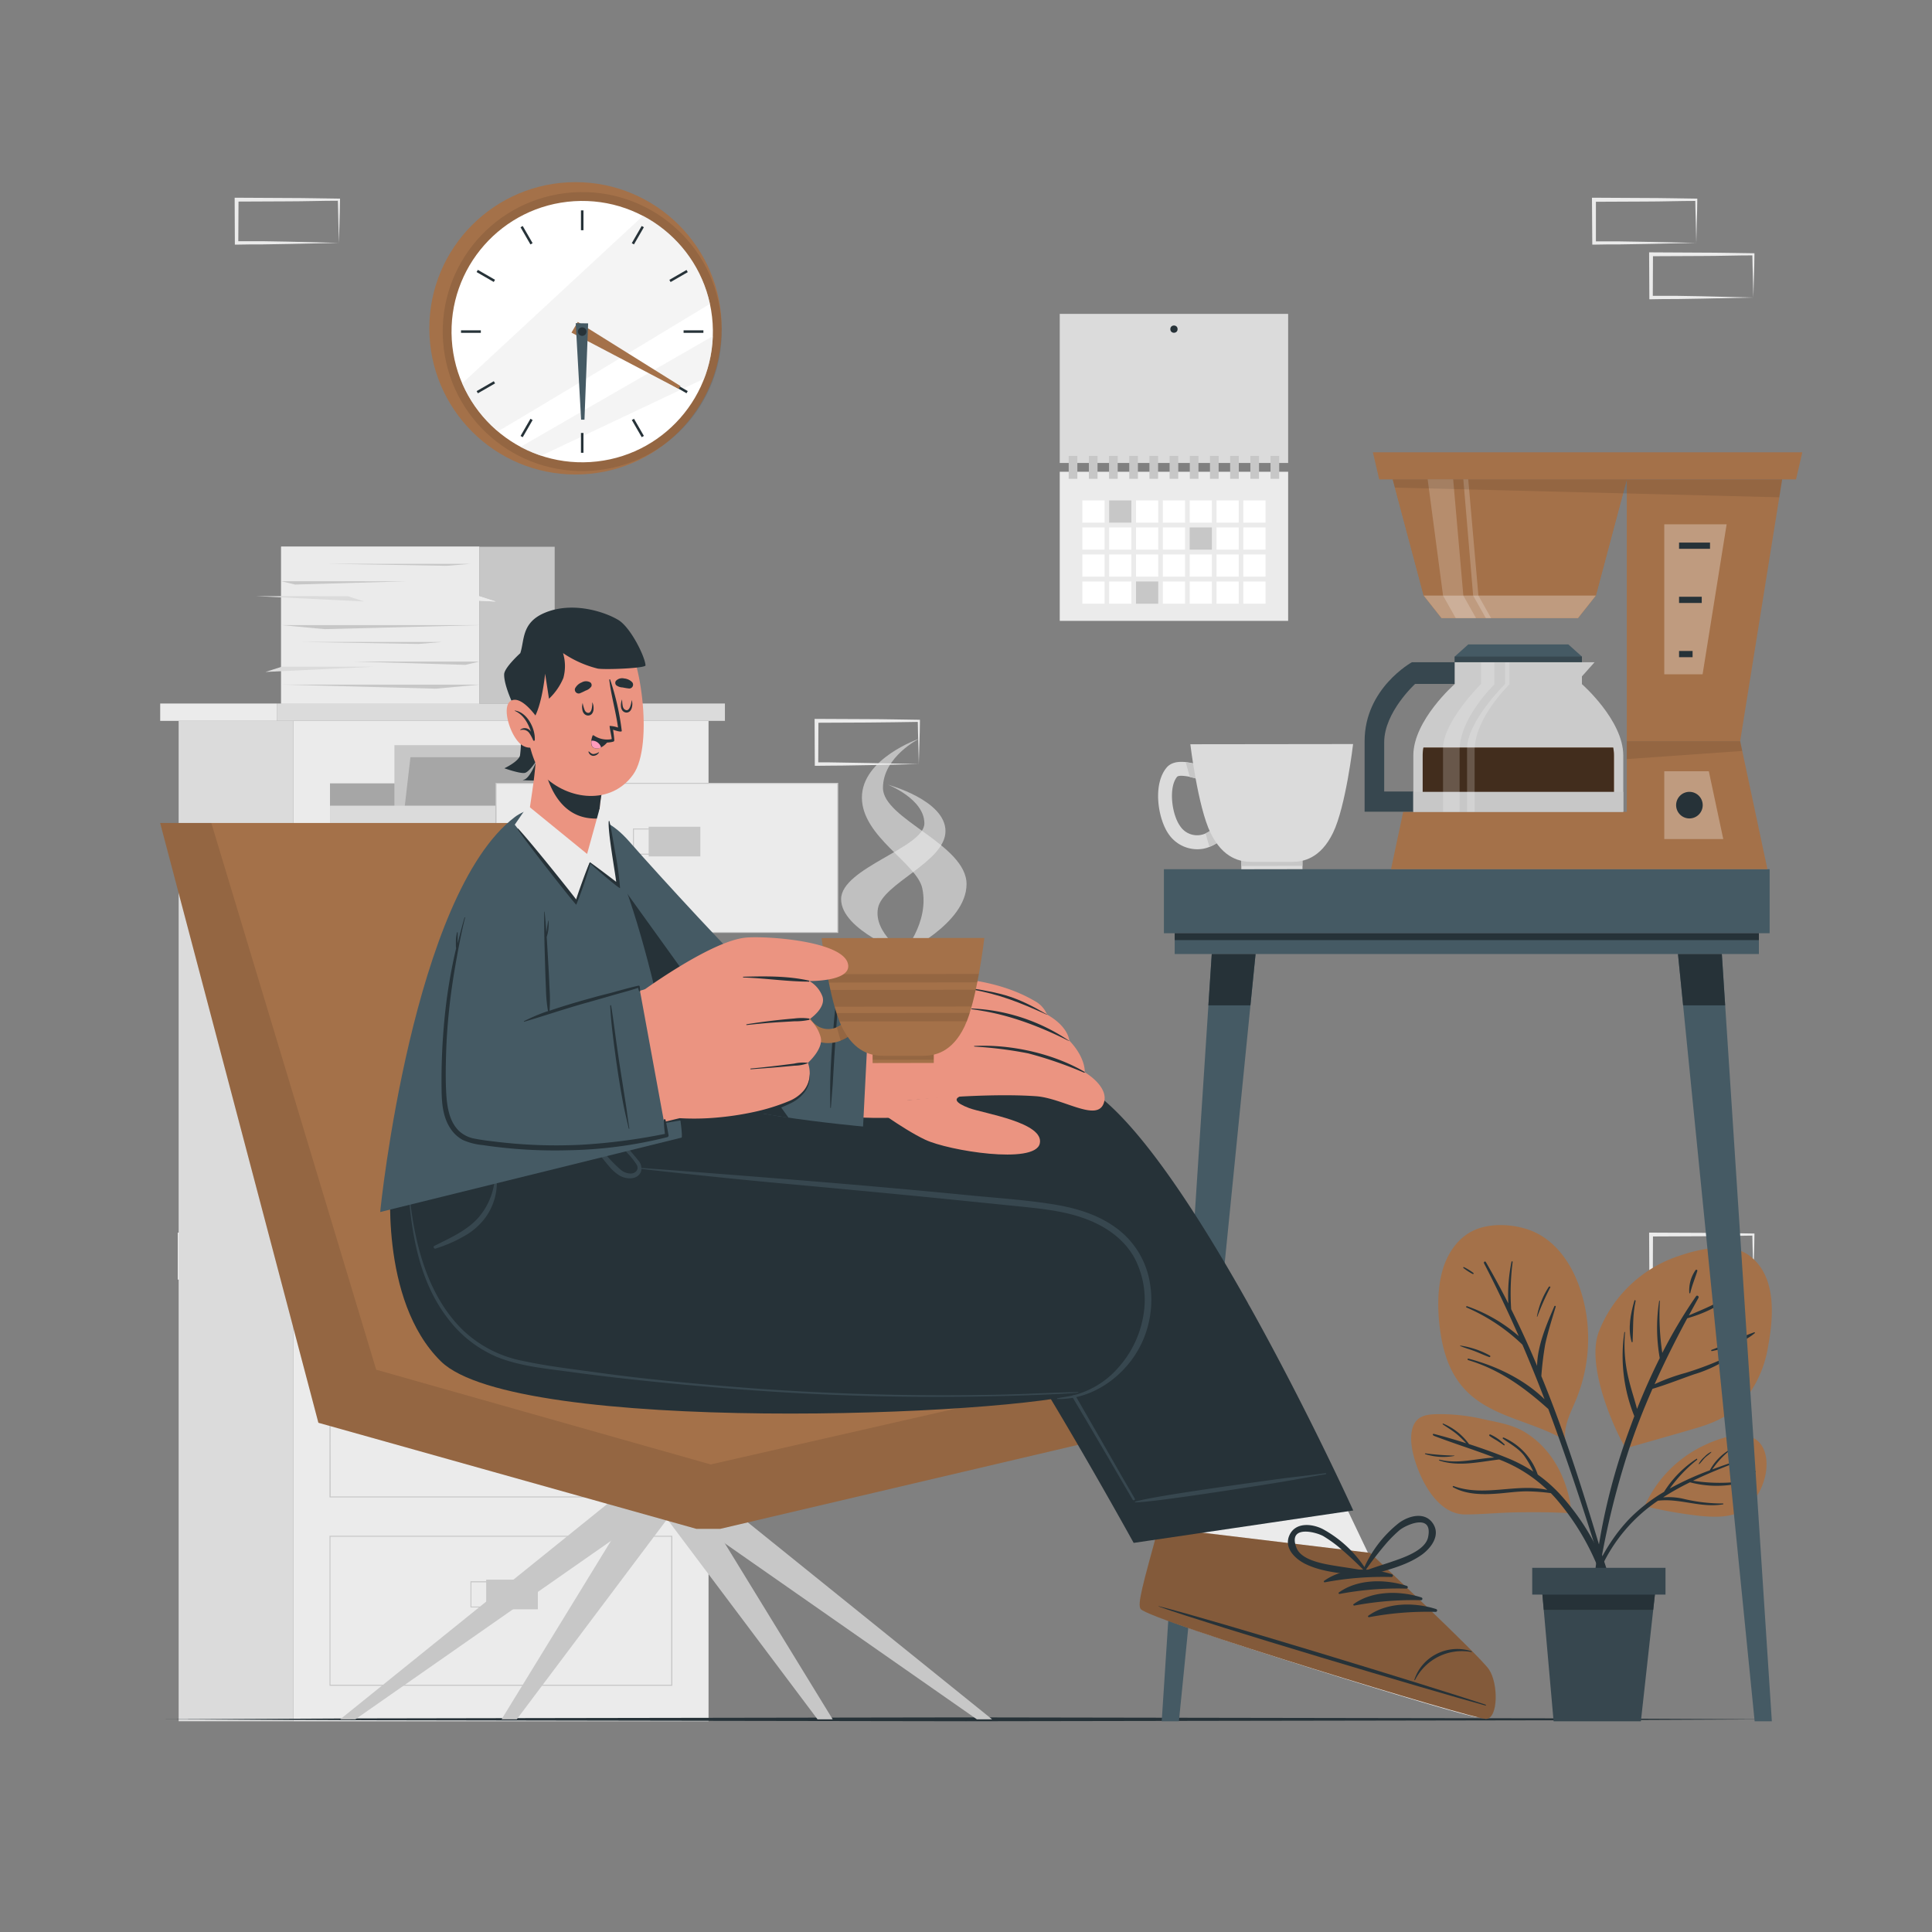 <svg xmlns="http://www.w3.org/2000/svg" viewBox="0 0 500 500"><rect x="0" y="0" width="500" height="500" fill="#808080" stroke="none"/><g id="freepik--background-complete--inject-80"><path d="M87.71,316.58l-13.13.28-6.66.11c-2.22,0-4.46,0-6.69,0h-.45v-.45l-.05-11.19v-.5h.51l13.24.06c4.41,0,8.82.12,13.24.17H88v.27c0,1.9-.09,3.79-.13,5.65Zm0,0-.15-5.65c0-1.87-.11-3.71-.13-5.54l.28.27c-4.42,0-8.83.16-13.24.17l-13.24.06.5-.5-.06,11.19-.44-.45c2.18,0,4.35,0,6.54.06l6.58.11Z" style="fill:#ebebeb"></path><path d="M72.93,330.69,59.81,331l-6.66.11c-2.23.05-4.46,0-6.7.05H46v-.45L46,319.5V319h.5l13.24.06c4.42,0,8.83.11,13.24.17h.28v.27c0,1.9-.09,3.79-.13,5.65Zm0,0L72.79,325c0-1.86-.11-3.7-.13-5.53l.27.27c-4.41.05-8.82.16-13.24.17L46.45,320l.5-.5-.05,11.19-.45-.45c2.19,0,4.36,0,6.55.06l6.58.11Z" style="fill:#ebebeb"></path><path d="M103.16,330.69,90,331l-6.66.11c-2.23.05-4.46,0-6.7.05h-.44v-.45l-.06-11.19V319h.5l13.24.06c4.42,0,8.83.11,13.24.17h.28v.27c0,1.9-.09,3.79-.13,5.65Zm0,0L103,325c0-1.86-.11-3.7-.13-5.53l.27.27c-4.41.05-8.82.16-13.24.17L76.68,320l.5-.5-.05,11.19-.45-.45c2.19,0,4.36,0,6.55.06l6.58.11Z" style="fill:#ebebeb"></path><path d="M237.79,197.74l-13.12.28-6.67.11c-2.22.05-4.46,0-6.69.06h-.44v-.45l-.05-11.19v-.5h.5l13.24.06c4.41,0,8.83.12,13.24.17h.28v.27c0,1.9-.08,3.79-.13,5.65Zm0,0-.14-5.65c-.05-1.87-.11-3.71-.13-5.54l.27.27c-4.41.05-8.83.16-13.24.17l-13.24.06.5-.5-.05,11.19-.45-.45c2.18,0,4.36,0,6.55.06l6.57.11Z" style="fill:#ebebeb"></path><path d="M453.77,330.69l-13.12.28-6.66.11c-2.23.05-4.47,0-6.7.05h-.44v-.45l-.06-11.19V319h.5l13.24.06c4.42,0,8.83.11,13.24.17h.28v.27c0,1.9-.08,3.79-.13,5.65Zm0,0-.14-5.66c-.05-1.86-.11-3.7-.13-5.53l.27.27c-4.41.05-8.82.16-13.24.17l-13.24.06.5-.5-.05,11.19-.45-.45c2.18,0,4.36,0,6.55.06l6.58.11Z" style="fill:#ebebeb"></path><path d="M439,62.86l-13.12.28-6.67.11c-2.22,0-4.46,0-6.69.06h-.44v-.45L412,51.67v-.5h.5l13.24.07c4.41,0,8.83.11,13.24.16h.28v.27c0,1.9-.08,3.79-.13,5.66Zm0,0-.14-5.65c-.05-1.86-.11-3.7-.13-5.54L439,52c-4.41,0-8.83.16-13.24.16l-13.24.06.5-.5,0,11.19-.45-.44c2.18,0,4.36,0,6.55,0l6.57.11Z" style="fill:#ebebeb"></path><path d="M453.77,77l-13.12.28-6.66.11c-2.23,0-4.47,0-6.7.06h-.44V77l-.06-11.19v-.5h.5l13.24.07c4.42,0,8.83.11,13.24.16h.28v.27c0,1.9-.08,3.79-.13,5.66Zm0,0-.14-5.65c-.05-1.86-.11-3.71-.13-5.54l.27.28c-4.41,0-8.82.16-13.24.16l-13.24.06.5-.5L427.74,77l-.45-.44c2.18,0,4.36,0,6.55,0l6.58.11Z" style="fill:#ebebeb"></path><path d="M87.71,62.86l-13.13.28-6.66.11c-2.22,0-4.46,0-6.69.06h-.45v-.45l-.05-11.19v-.5h.51l13.24.07c4.41,0,8.82.11,13.24.16H88v.27c0,1.9-.09,3.79-.13,5.66Zm0,0-.15-5.65c0-1.86-.11-3.7-.13-5.54l.28.28c-4.42,0-8.83.16-13.24.16l-13.24.06.5-.5-.06,11.19-.44-.44c2.18,0,4.35,0,6.54,0l6.58.11Z" style="fill:#ebebeb"></path><rect x="75.87" y="186.56" width="107.5" height="258.9" transform="translate(259.24 632.02) rotate(180)" style="fill:#ebebeb"></rect><rect x="71.63" y="182.07" width="115.97" height="4.49" transform="translate(259.24 368.63) rotate(180)" style="fill:#dbdbdb"></rect><rect x="41.45" y="182.07" width="30.18" height="4.49" transform="translate(113.09 368.63) rotate(180)" style="fill:#ebebeb"></rect><rect x="46.23" y="186.56" width="29.64" height="258.9" transform="translate(122.1 632.02) rotate(180)" style="fill:#dbdbdb"></rect><path d="M174,387.53H85.28V348.7H174Zm-88.43-.25h88.18V349H85.53Z" style="fill:#c7c7c7"></path><rect x="125.84" y="360.06" width="13.37" height="7.68" transform="translate(265.04 727.79) rotate(180)" style="fill:#c7c7c7"></rect><path d="M135.38,367.28H121.76v-6.77h13.62ZM122,367h13.12v-6.27H122Z" style="fill:#c7c7c7"></path><path d="M174,436.28H85.28V397.45H174ZM85.53,436h88.18V397.7H85.53Z" style="fill:#c7c7c7"></path><rect x="125.84" y="408.8" width="13.37" height="7.68" transform="translate(265.04 825.29) rotate(180)" style="fill:#c7c7c7"></rect><path d="M135.38,416H121.76v-6.77h13.62ZM122,415.78h13.12v-6.27H122Z" style="fill:#c7c7c7"></path><path d="M174,338.79H85.28V300H174Zm-88.43-.25h88.18V300.2H85.53Z" style="fill:#c7c7c7"></path><rect x="125.84" y="311.31" width="13.37" height="7.68" transform="translate(265.04 630.3) rotate(180)" style="fill:#c7c7c7"></rect><path d="M135.38,318.54H121.76v-6.78h13.62ZM122,318.29h13.12V312H122Z" style="fill:#c7c7c7"></path><path d="M174,290H85.28V251.21H174Zm-88.43-.25h88.18V251.46H85.53Z" style="fill:#c7c7c7"></path><rect x="125.84" y="262.56" width="13.37" height="7.68" transform="translate(265.04 532.81) rotate(180)" style="fill:#c7c7c7"></rect><path d="M135.38,269.79H121.76V263h13.62ZM122,269.54h13.12v-6.27H122Z" style="fill:#c7c7c7"></path><rect x="85.4" y="202.73" width="78.44" height="38.58" transform="translate(249.24 444.04) rotate(180)" style="fill:#a6a6a6"></rect><rect x="102.07" y="192.85" width="52.1" height="37.76" style="fill:#c7c7c7"></rect><polygon points="135.76 188.94 154.17 188.94 154.17 192.85 134.7 192.85 135.76 188.94" style="fill:#c7c7c7"></polygon><polygon points="102.2 230.61 154.3 230.61 158.32 195.98 106.22 195.98 102.2 230.61" style="fill:#a6a6a6"></polygon><polygon points="140.33 192.39 158.74 192.39 158.32 195.98 138.86 195.98 140.33 192.39" style="fill:#a6a6a6"></polygon><rect x="128.37" y="202.73" width="88.44" height="38.58" transform="translate(345.18 444.04) rotate(180)" style="fill:#ebebeb"></rect><path d="M216.93,241.44H128.25V202.6h88.68Zm-88.43-.25h88.18V202.85H128.5Z" style="fill:#c7c7c7"></path><rect x="167.88" y="213.96" width="13.37" height="7.68" transform="translate(349.13 435.6) rotate(180)" style="fill:#c7c7c7"></rect><path d="M177.42,221.19H163.81v-6.77h13.61Zm-13.36-.25h13.11v-6.27H164.06Z" style="fill:#c7c7c7"></path><rect x="85.4" y="208.51" width="42.8" height="32.8" transform="translate(213.61 449.82) rotate(180)" style="fill:#dbdbdb"></rect><rect x="72.76" y="141.48" width="51.29" height="40.61" style="fill:#ebebeb"></rect><rect x="72.76" y="141.48" width="51.29" height="40.61" style="fill:#ebebeb"></rect><rect x="124.06" y="141.5" width="19.49" height="40.61" style="fill:#c7c7c7"></rect><polygon points="72.76 161.77 124.06 161.79 84 162.82 72.76 161.77" style="fill:#c7c7c7"></polygon><polygon points="124.05 177.19 72.76 177.17 112.81 178.23 124.05 177.19" style="fill:#c7c7c7"></polygon><polygon points="72.77 150.42 105.26 150.44 76.38 151.28 72.77 150.42" style="fill:#c7c7c7"></polygon><polygon points="124.05 171.22 91.56 171.2 120.44 172.07 124.05 171.22" style="fill:#c7c7c7"></polygon><polygon points="85.08 145.91 121.72 145.92 115.61 146.43 85.08 145.91" style="fill:#c7c7c7"></polygon><polygon points="77.75 166.13 114.39 166.15 108.29 166.65 77.75 166.13" style="fill:#c7c7c7"></polygon><polygon points="100.29 154.3 124.06 154.31 128.31 155.68 100.29 154.3" style="fill:#ebebeb"></polygon><polygon points="100.29 154.3 124.06 154.31 128.31 155.68 100.29 154.3" style="fill:#ebebeb"></polygon><polygon points="66.22 154.28 89.99 154.29 94.24 155.66 66.22 154.28" style="fill:#dbdbdb"></polygon><polygon points="96.71 172.55 72.94 172.54 68.69 173.9 96.71 172.55" style="fill:#dbdbdb"></polygon><polygon points="124.06 167.93 143.14 167.94 147.39 169.3 124.06 167.93" style="fill:#c7c7c7"></polygon><polygon points="130.72 161.8 145.52 161.81 143.55 160.69 130.72 161.8" style="fill:#c7c7c7"></polygon><rect x="274.26" y="81.23" width="59.11" height="38.59" style="fill:#dbdbdb"></rect><rect x="274.26" y="122.09" width="59.11" height="38.59" style="fill:#ebebeb"></rect><rect x="280.11" y="129.51" width="5.75" height="5.75" style="fill:#fff"></rect><rect x="287.05" y="129.51" width="5.75" height="5.75" style="fill:#c7c7c7"></rect><rect x="294" y="129.51" width="5.75" height="5.75" style="fill:#fff"></rect><rect x="300.94" y="129.51" width="5.75" height="5.75" style="fill:#fff"></rect><rect x="307.89" y="129.51" width="5.75" height="5.75" style="fill:#fff"></rect><rect x="314.83" y="129.51" width="5.75" height="5.75" style="fill:#fff"></rect><rect x="321.77" y="129.51" width="5.75" height="5.75" style="fill:#fff"></rect><rect x="280.11" y="136.5" width="5.75" height="5.75" style="fill:#fff"></rect><rect x="287.05" y="136.5" width="5.75" height="5.75" style="fill:#fff"></rect><rect x="294" y="136.5" width="5.75" height="5.75" style="fill:#fff"></rect><rect x="300.94" y="136.5" width="5.75" height="5.75" style="fill:#fff"></rect><rect x="307.89" y="136.5" width="5.75" height="5.75" style="fill:#c7c7c7"></rect><rect x="314.83" y="136.5" width="5.75" height="5.75" style="fill:#fff"></rect><rect x="321.77" y="136.5" width="5.75" height="5.75" style="fill:#fff"></rect><rect x="280.11" y="143.49" width="5.75" height="5.75" style="fill:#fff"></rect><rect x="287.05" y="143.49" width="5.75" height="5.75" style="fill:#fff"></rect><rect x="294" y="143.49" width="5.75" height="5.75" style="fill:#fff"></rect><rect x="300.94" y="143.49" width="5.75" height="5.75" style="fill:#fff"></rect><rect x="307.89" y="143.49" width="5.75" height="5.75" style="fill:#fff"></rect><rect x="314.83" y="143.49" width="5.75" height="5.75" style="fill:#fff"></rect><rect x="321.77" y="143.49" width="5.75" height="5.75" style="fill:#fff"></rect><rect x="280.11" y="150.49" width="5.75" height="5.75" style="fill:#fff"></rect><rect x="287.05" y="150.49" width="5.75" height="5.75" style="fill:#fff"></rect><rect x="294" y="150.49" width="5.75" height="5.75" style="fill:#c7c7c7"></rect><rect x="300.94" y="150.49" width="5.75" height="5.75" style="fill:#fff"></rect><rect x="307.89" y="150.49" width="5.75" height="5.75" style="fill:#fff"></rect><rect x="314.83" y="150.49" width="5.75" height="5.75" style="fill:#fff"></rect><rect x="321.77" y="150.49" width="5.75" height="5.75" style="fill:#fff"></rect><rect x="276.58" y="117.99" width="2.24" height="5.93" style="fill:#c7c7c7"></rect><rect x="281.8" y="117.99" width="2.24" height="5.93" style="fill:#c7c7c7"></rect><rect x="287.02" y="117.99" width="2.24" height="5.93" style="fill:#c7c7c7"></rect><rect x="292.25" y="117.99" width="2.24" height="5.93" style="fill:#c7c7c7"></rect><rect x="297.47" y="117.99" width="2.24" height="5.93" style="fill:#c7c7c7"></rect><rect x="302.69" y="117.99" width="2.24" height="5.93" style="fill:#c7c7c7"></rect><rect x="307.92" y="117.99" width="2.24" height="5.93" style="fill:#c7c7c7"></rect><rect x="313.14" y="117.99" width="2.24" height="5.93" style="fill:#c7c7c7"></rect><rect x="318.36" y="117.99" width="2.24" height="5.93" style="fill:#c7c7c7"></rect><rect x="323.59" y="117.99" width="2.24" height="5.93" style="fill:#c7c7c7"></rect><rect x="328.81" y="117.99" width="2.24" height="5.93" style="fill:#c7c7c7"></rect><circle cx="303.82" cy="85.18" r="0.94" style="fill:#263238"></circle></g><g id="freepik--Floor--inject-80"><polygon points="41.45 444.96 93.59 444.72 145.73 444.63 250 444.46 354.27 444.63 406.41 444.71 458.55 444.96 406.41 445.2 354.27 445.29 250 445.46 145.73 445.29 93.59 445.2 41.45 444.96" style="fill:#263238"></polygon></g><g id="freepik--Plant--inject-80"><path d="M410.59,340.52a41.56,41.56,0,0,1-.81,15.94,43.52,43.52,0,0,1-2.44,7.05c-1.27,2.91-2.59,5.76-2.28,8.95.31.21-.74.18-.78-.13-8.53-4.86-19.46-5.75-26-13.69-3.11-3.76-4.67-8.52-5.42-13.29-.81-5.19-1-10.94.31-16.05,1.13-4.33,3.66-8.5,7.72-10.62s9.69-2,14.11-.63C404.5,321,409.24,331.3,410.59,340.52Z" style="fill:#A47149"></path><path d="M415,403.65c-1.17-3.88-2.33-7.76-3.53-11.63-2.34-7.58-4.77-15.13-7.46-22.59q-2.42-6.71-5.11-13.29a82.75,82.75,0,0,1,1-8.24c.72-3.31,1.75-6.5,2.72-9.74.05-.19-.27-.3-.35-.11-1.91,4.46-4.41,10.16-4.47,15.44-2.09-5-4.31-9.85-6.71-14.67a63.3,63.3,0,0,1,.38-12.22c0-.19-.26-.24-.29-.06a43.19,43.19,0,0,0-.83,10.79c-1.84-3.62-3.77-7.19-5.82-10.72-.19-.31-.63,0-.47.32,3.21,6.18,6.18,12.48,9,18.86a40.84,40.84,0,0,0-13.37-7.74c-.21-.08-.37.23-.16.32A48.65,48.65,0,0,1,394,348q3,7,5.73,14.13c-5.34-5.23-12.64-8.67-19.7-10.52-.24-.06-.31.31-.08.38,8.18,2.46,14.53,7.09,20.75,12.66.72,1.92,1.43,3.85,2.12,5.77,2.64,7.31,5.13,14.67,7.53,22.06,1.14,3.55,2.27,7.09,3.38,10.65,1.2,3.82,2.13,7.86,3.68,11.56.15.35.78.27.7-.16A111.25,111.25,0,0,0,415,403.65Z" style="fill:#263238"></path><path d="M400.82,333.05a21.1,21.1,0,0,0-3.07,7.66.06.06,0,0,0,.12,0,66.2,66.2,0,0,1,3.33-7.51C401.33,333,401,332.83,400.82,333.05Z" style="fill:#263238"></path><path d="M385.6,350.82a22.49,22.49,0,0,0-7.65-2.58c-.07,0-.11.1,0,.13,1.23.51,2.52.86,3.77,1.34s2.47,1.07,3.73,1.51A.22.22,0,0,0,385.6,350.82Z" style="fill:#263238"></path><path d="M381.32,329.44a15.68,15.68,0,0,0-2.46-1.52.14.14,0,0,0-.15.22,14.82,14.82,0,0,0,2.43,1.57C381.3,329.81,381.47,329.55,381.32,329.44Z" style="fill:#263238"></path><path d="M439.34,369.48c-6.14,1.83-12.32,3.51-18.46,5.32-.53.15-10.91-19.74-7.16-30A33.45,33.45,0,0,1,434.6,325c4.38-1.49,9.77-2.75,14.41-1.72,4.12.91,7,4.28,8.37,8.15,1.82,5.27,1.21,11.55.22,16.93a29.66,29.66,0,0,1-6,13.81C448.29,366.05,444.13,368.06,439.34,369.48Z" style="fill:#A47149"></path><path d="M448.25,350.57a81,81,0,0,1-12.05,4.74,50.34,50.34,0,0,0-8,2.92c2.6-5.79,5.44-11.45,8.46-17.06,4-1.15,8.15-2.94,11.14-5.75a.17.17,0,0,0-.22-.26c-3.28,2.32-6.89,3.7-10.51,5.27.82-1.51,1.64-3,2.48-4.52.24-.42-.34-.84-.62-.43a128.78,128.78,0,0,0-8.73,14.66,67,67,0,0,1-.63-13.43.09.09,0,0,0-.18,0,44.86,44.86,0,0,0,.15,14.76c-2.15,4.3-4.11,8.7-5.88,13.16-.7-2.68-1.61-5.31-2.22-8a37.08,37.08,0,0,1-.88-11.83c0-.11-.16-.12-.18,0a41.7,41.7,0,0,0,2.58,21.7c-1,2.69-2,5.38-2.9,8.08a160.5,160.5,0,0,0-8.15,42.62.26.26,0,0,0,.51,0,211.33,211.33,0,0,1,9.16-42.12c1.78-5.35,3.83-10.55,6.08-15.65,3.63-1.08,7.24-2.53,10.81-3.77a33.64,33.64,0,0,0,9.95-4.88C448.5,350.69,448.37,350.51,448.25,350.57Z" style="fill:#263238"></path><path d="M454,344.79c-3.75,1.34-7.31,3.21-11.07,4.56-.17.07-.07.35.11.31,4-.82,7.91-2.05,11.11-4.65C454.24,344.91,454.1,344.75,454,344.79Z" style="fill:#263238"></path><path d="M423.3,336.69c0-.2-.25-.32-.31-.11-1,3.46-1.74,7.14-.74,10.68,0,.13.26.14.27,0C422.7,343.67,422.5,340.2,423.3,336.69Z" style="fill:#263238"></path><path d="M438.82,328.69a9.18,9.18,0,0,0-1.63,5.89c0,.13.22.21.25.05.46-2,1.23-3.79,1.83-5.71A.26.26,0,0,0,438.82,328.69Z" style="fill:#263238"></path><path d="M366.28,378.26c1.8,5.72,6.08,13.62,12.85,13.68,4.4,0,8.82-.48,13.22-.54,4.72-.08,9.44-.06,14.15.22.39,0-.56-14.12-11.9-21-3.17-1.93-7.06-2.54-10.66-3.32A49,49,0,0,0,371.35,366c-2.61.1-4.77.65-5.7,3.32S365.41,375.54,366.28,378.26Z" style="fill:#A47149"></path><path d="M371.15,371.11c2.76.71,5.54,1.52,8.3,2.4a30,30,0,0,0-2.28-2.23c-1.19-1-2.5-1.78-3.77-2.64-.11-.07,0-.28.09-.22a15.58,15.58,0,0,1,6.69,5.31c3.44,1.12,6.85,2.34,10.14,3.69a38.44,38.44,0,0,1,6.49,3.42,25.94,25.94,0,0,0-2.35-4.09c-1.5-1.95-3.54-3-5.51-4.42a.18.18,0,0,1,.18-.3,16.14,16.14,0,0,1,8.84,9.59,37.85,37.85,0,0,1,6.43,5.83c7.49,8.52,13.4,19.85,13.42,31.42,0,.27-.44.35-.49.06A64.15,64.15,0,0,0,403,388.22q-.81-.95-1.65-1.8a51.27,51.27,0,0,0-6.2-.46c-2.41,0-4.8.35-7.21.55-4,.32-8.33.37-11.9-1.62-.15-.09-.05-.37.13-.3,8,2.89,16.3-.78,24.27,1A37,37,0,0,0,388.71,378l-.73-.29c-5.1.61-10.49,1.94-15.47.28a.12.12,0,0,1,.07-.23c4.8,1.2,9.41-.31,14.15-.55-5.16-2-10.42-3.61-15.6-5.61C370.69,371.39,370.68,371,371.15,371.11Z" style="fill:#263238"></path><path d="M368.9,376.13a66.17,66.17,0,0,0,7.43.57c.06,0,.08.09,0,.1a15.39,15.39,0,0,1-7.5-.48C368.73,376.29,368.78,376.11,368.9,376.13Z" style="fill:#263238"></path><path d="M385.68,371.23a12.13,12.13,0,0,1,3.68,2.56c.13.12,0,.35-.18.24-.63-.45-1.27-.88-1.92-1.3a17.41,17.41,0,0,1-1.79-1.13A.22.22,0,0,1,385.68,371.23Z" style="fill:#263238"></path><path d="M425.7,389.63c-.08.19.19.37.29.17h0a.32.32,0,0,0,.18.12A116.26,116.26,0,0,0,440,392.32c3.74.33,8.06.54,11.34-1.63,4.45-2.95,7.37-10.83,5-15.84-2.84-5.94-11.41-2.71-15.71-.6A31.57,31.57,0,0,0,425.7,389.63Z" style="fill:#A47149"></path><path d="M422.38,392.38a44.28,44.28,0,0,1,8.27-6.29,28.09,28.09,0,0,1,8.38-8.54c.16-.12.3.14.15.26a37.62,37.62,0,0,0-7.06,7.43,76.43,76.43,0,0,1,10.37-4.72,13.73,13.73,0,0,1,5.57-5.58c.05,0,.11,0,.06.07a22.88,22.88,0,0,0-5,5.28c2.1-.78,4.23-1.52,6.36-2.22.19-.06.26.23.08.3-3.78,1.48-7.66,3-11.41,4.84a44.18,44.18,0,0,0,13.82,0c.13,0,.18.16.05.19a27.14,27.14,0,0,1-14.66.22,68.37,68.37,0,0,0-6.95,3.9,17.06,17.06,0,0,1,5.62.46,43.27,43.27,0,0,0,9.88,1.12c.12,0,.15.2,0,.22-5.73,1-11.15-1.62-16.83-.94a41.91,41.91,0,0,0-14.54,17c-2.39,4.87-3.69,10-5.62,15.05a.18.18,0,0,1-.35-.1C410.22,410.38,415.16,399.45,422.38,392.38Z" style="fill:#263238"></path><path d="M439.66,378.79a6.44,6.44,0,0,1,1.47-1.78,5.82,5.82,0,0,1,1.69-1.27c.06,0,.09.06.06.1-.47.53-1.13.92-1.64,1.43s-.93,1.12-1.45,1.62A.08.08,0,0,1,439.66,378.79Z" style="fill:#263238"></path><path d="M449.11,381.87c.85-.22,1.75-.2,2.61-.38a24.73,24.73,0,0,0,2.54-.76c.11,0,.17.13.08.19a8.41,8.41,0,0,1-5.23,1.21A.14.14,0,0,1,449.11,381.87Z" style="fill:#263238"></path><polygon points="398.77 408.08 399.52 416.62 402.07 445.46 424.66 445.46 427.85 416.62 428.79 408.08 398.77 408.08" style="fill:#37474f"></polygon><polygon points="398.77 408.08 399.52 416.62 427.85 416.62 428.79 408.08 398.77 408.08" style="fill:#263238"></polygon><rect x="396.53" y="405.75" width="34.49" height="6.93" transform="translate(827.56 818.43) rotate(180)" style="fill:#37474f"></rect></g><g id="freepik--Clock--inject-80"><circle cx="148.94" cy="84.97" r="37.83" style="fill:#A47149"></circle><circle cx="150.68" cy="85.82" r="36.1" transform="translate(-9.29 18.88) rotate(-6.96)" style="opacity:0.1"></circle><circle cx="150.68" cy="85.82" r="33.82" transform="translate(-5.07 9.58) rotate(-3.58)" style="fill:#fff"></circle><path d="M183.73,78.64c-15.4,9.33-40.71,24.64-54.86,33a33.88,33.88,0,0,1-9.24-12.43l46.79-43.36A33.88,33.88,0,0,1,183.73,78.64Z" style="fill:#ebebeb;opacity:0.5"></path><path d="M184.47,87a33.47,33.47,0,0,1-2.24,11l-42.17,19.94a33.17,33.17,0,0,1-5.33-2.29C147.47,108.28,170.75,94.89,184.47,87Z" style="fill:#ebebeb;opacity:0.5"></path><rect x="150.35" y="54.45" width="0.65" height="5.13" style="fill:#263238"></rect><rect x="135.95" y="58.31" width="0.65" height="5.13" transform="translate(-12.18 76.29) rotate(-30)" style="fill:#263238"></rect><rect x="125.41" y="68.85" width="0.65" height="5.13" transform="translate(1.01 144.59) rotate(-60)" style="fill:#263238"></rect><rect x="119.31" y="85.49" width="5.13" height="0.65" style="fill:#263238"></rect><rect x="123.17" y="99.89" width="5.13" height="0.65" transform="translate(-33.26 76.3) rotate(-30)" style="fill:#263238"></rect><rect x="133.71" y="110.43" width="5.13" height="0.65" transform="translate(-27.74 173.49) rotate(-60.03)" style="fill:#263238"></rect><rect x="150.35" y="112.05" width="0.65" height="5.13" style="fill:#263238"></rect><rect x="164.75" y="108.19" width="0.65" height="5.13" transform="translate(-33.26 97.38) rotate(-30)" style="fill:#263238"></rect><rect x="175.29" y="97.65" width="0.65" height="5.13" transform="translate(1.01 202.19) rotate(-60)" style="fill:#263238"></rect><rect x="176.91" y="85.49" width="5.13" height="0.65" style="fill:#263238"></rect><rect x="173.05" y="71.09" width="5.13" height="0.65" transform="translate(-12.18 97.39) rotate(-30)" style="fill:#263238"></rect><rect x="162.51" y="60.55" width="5.13" height="0.65" transform="translate(29.87 173.46) rotate(-60.03)" style="fill:#263238"></rect><polygon points="175.65 100.65 147.9 86.08 149.52 83.31 176.09 99.9 175.65 100.65" style="fill:#A47149"></polygon><polygon points="150.39 108.61 149 83.64 152.21 83.69 151.26 108.62 150.39 108.61" style="fill:#455a64"></polygon><path d="M151.77,85.82a1.1,1.1,0,1,1-1.09-1.1A1.09,1.09,0,0,1,151.77,85.82Z" style="fill:#263238"></path></g><g id="freepik--coffee-machine--inject-80"><rect x="301.22" y="224.95" width="156.76" height="16.57" style="fill:#455a64"></rect><rect x="304.01" y="241.52" width="151.19" height="5.38" style="fill:#455a64"></rect><rect x="304.01" y="241.52" width="151.19" height="1.78" style="fill:#263238"></rect><polygon points="305.1 445.46 300.65 445.46 313.6 246.9 324.94 246.9 305.1 445.46" style="fill:#455a64"></polygon><polygon points="324.94 246.91 323.61 260.19 312.73 260.19 313.6 246.91 324.94 246.91" style="fill:#263238"></polygon><polygon points="454.1 445.46 458.55 445.46 445.61 246.9 434.26 246.9 454.1 445.46" style="fill:#455a64"></polygon><polygon points="434.26 246.91 435.59 260.19 446.47 260.19 445.61 246.91 434.26 246.91" style="fill:#263238"></polygon><rect x="321.25" y="222.46" width="15.83" height="2.47" transform="translate(-0.35 0.52) rotate(-0.09)" style="fill:#dbdbdb"></rect><rect x="321.25" y="222.46" width="15.83" height="1.63" transform="translate(-0.36 0.53) rotate(-0.09)" style="fill:#c7c7c7"></rect><path d="M302.44,215.86a9,9,0,0,0,8.92,3.8,8.57,8.57,0,0,0,1.61-.47,11,11,0,0,0,2.24-1.18l-2-3a7.66,7.66,0,0,1-1.19.67,5.25,5.25,0,0,1-6.63-1.93c-2.17-3.05-3-10-.77-12.7.15-.19.78-.51,3.33,0,.48.11,1,.22,1.61.39a6.78,6.78,0,0,0,1.45.31l.06-1.79.18-1.79a7.43,7.43,0,0,1-.76-.2,24.35,24.35,0,0,0-3.6-.74c-1.88-.19-3.85,0-5.05,1.52C298.26,203.19,299.72,212,302.44,215.86Z" style="fill:#dbdbdb"></path><path d="M313.19,215a7.66,7.66,0,0,1-1.19.67l1,3.48a11,11,0,0,0,2.24-1.18Z" style="fill:#c7c7c7"></path><path d="M306.87,197.29l1.06,3.82c.48.11,1,.22,1.61.39a6.78,6.78,0,0,0,1.45.31l.06-1.79.18-1.79a7.43,7.43,0,0,1-.76-.2A24.35,24.35,0,0,0,306.87,197.29Z" style="fill:#c7c7c7"></path><path d="M350.18,192.56S348.3,208.69,345,215.5s-7.85,7.55-10.69,7.56H324c-2.85,0-7.43-.74-10.72-7.52s-5.22-22.93-5.22-22.93Z" style="fill:#dbdbdb"></path><polygon points="457.41 224.95 359.99 224.95 363.15 210.1 421.01 210.1 421.01 191.81 450.35 191.81 457.41 224.95" style="fill:#A47149"></polygon><polygon points="464.81 124.07 356.94 124.07 355.3 117.05 466.44 117.05 464.81 124.07" style="fill:#A47149"></polygon><polygon points="421.01 124.07 413 154.14 408.38 159.98 373.06 159.98 368.45 154.14 360.44 124.07 421.01 124.07" style="fill:#A47149"></polygon><polygon points="421.01 124.07 413 154.14 408.38 159.98 373.06 159.98 368.45 154.14 360.44 124.07 421.01 124.07" style="fill:#A47149"></polygon><polygon points="413 154.14 408.38 159.98 373.06 159.98 368.45 154.14 413 154.14" style="fill:#fff;opacity:0.3"></polygon><polygon points="378.71 154.14 373.46 154.14 369.48 124.07 376.08 124.07 378.71 154.14" style="fill:#fff;opacity:0.2"></polygon><polygon points="382 159.98 376.75 159.98 373.46 154.14 378.71 154.14 382 159.98" style="fill:#fff;opacity:0.2"></polygon><polygon points="382.61 154.14 381.25 154.14 378.71 124.07 379.98 124.07 382.61 154.14" style="fill:#fff;opacity:0.2"></polygon><polygon points="385.9 159.98 384.54 159.98 381.25 154.14 382.61 154.14 385.9 159.98" style="fill:#fff;opacity:0.2"></polygon><polygon points="430.71 199.6 442.24 199.6 445.98 217.15 430.71 217.15 430.71 199.6" style="fill:#fff;opacity:0.3"></polygon><path d="M440.66,208.38a3.44,3.44,0,1,1-3.44-3.45A3.44,3.44,0,0,1,440.66,208.38Z" style="fill:#263238"></path><polygon points="421.01 191.81 421.01 124.07 461.22 124.07 450.35 191.81 421.01 191.81" style="fill:#A47149"></polygon><polygon points="430.71 174.51 430.71 135.69 446.85 135.69 440.63 174.51 430.71 174.51" style="fill:#fff;opacity:0.3"></polygon><rect x="434.54" y="140.42" width="8.01" height="1.61" style="fill:#263238"></rect><rect x="434.54" y="154.44" width="5.87" height="1.61" style="fill:#263238"></rect><rect x="434.54" y="168.47" width="3.5" height="1.61" style="fill:#263238"></rect><polygon points="360.44 124.07 461.22 124.07 460.47 128.7 361 126.19 360.44 124.07" style="opacity:0.1"></polygon><polygon points="421.01 191.81 450.35 191.81 450.89 194.34 421.01 196.45 421.01 191.81" style="opacity:0.1"></polygon><polygon points="409.4 169.92 409.4 171.39 376.48 171.39 376.48 169.92 379.99 166.77 405.88 166.77 409.4 169.92" style="fill:#455a64"></polygon><rect x="376.48" y="169.92" width="32.92" height="1.47" style="fill:#37474f"></rect><path d="M376.48,177H366.23s-8,7.31-8,15.07v12.77h7.51v5.23H353.16V191.81c0-13.7,12.23-20.42,12.23-20.42h11.09Z" style="fill:#37474f"></path><path d="M420.1,195.5v14.6H365.77V195.5c0-9.1,10.71-18.47,10.71-18.47v-5.64h36.19l-3.27,3.66v2S420.1,186.4,420.1,195.5Z" style="fill:#ebebeb;opacity:0.7"></path><path d="M417.69,195.55v13.3h-49.5v-13.3a10.5,10.5,0,0,1,.2-2.09h49.1A10.5,10.5,0,0,1,417.69,195.55Z" style="fill:#A47149"></path><path d="M417.69,195.55v13.3h-49.5v-13.3a10.5,10.5,0,0,1,.2-2.09h49.1A10.5,10.5,0,0,1,417.69,195.55Z" style="opacity:0.6"></path><rect x="365.77" y="204.93" width="54.33" height="5.16" style="fill:#c7c7c7"></rect><rect x="373.46" y="204.93" width="4.28" height="5.16" style="fill:#fff;opacity:0.2"></rect><rect x="379.68" y="204.93" width="1.95" height="5.16" style="fill:#fff;opacity:0.2"></rect><path d="M373.46,204.93h4.28v-10.8c0-8.35,9-17,9-17v-5.7h-3.43V177s-9.86,9.72-9.86,16.79Z" style="fill:#fff;opacity:0.2"></path><path d="M379.68,204.93h1.95v-10.8c0-8.35,9-17,9-17v-5.7h-1.1V177s-9.86,9.72-9.86,16.79Z" style="fill:#fff;opacity:0.2"></path></g><g id="freepik--Character--inject-80"><polygon points="157.68 388.81 88.04 444.96 91.97 444.96 172.39 388.81 157.68 388.81" style="fill:#c7c7c7"></polygon><polygon points="164.22 388.81 129.81 444.96 133.74 444.96 175.91 388.81 164.22 388.81" style="fill:#c7c7c7"></polygon><polygon points="181.09 388.81 215.5 444.96 211.58 444.96 169.41 388.81 181.09 388.81" style="fill:#c7c7c7"></polygon><polygon points="187.11 388.81 256.75 444.96 252.82 444.96 172.39 388.81 187.11 388.81" style="fill:#c7c7c7"></polygon><polygon points="303.33 368.21 303.33 351.78 207.7 347.86 157.19 212.99 41.45 212.99 82.4 368.21 180.24 395.67 186.37 395.67 303.33 368.21" style="fill:#A47149"></polygon><polygon points="41.45 212.99 54.69 212.99 97.36 354.48 183.92 379 303.33 351.78 303.33 368.21 186.37 395.67 180.24 395.67 82.4 368.21 41.45 212.99" style="opacity:0.1"></polygon><path d="M382.32,444.4c-3.08.07-83.11-24.67-85.56-27.54-.27-.32,1-12.17,3.05-21.57.1-.45-28.42-37.82-28.42-37.82L323,337.42l24.66,51.1L354,401.81s26.7,26.84,29.06,30.28S385.41,444.33,382.32,444.4Z" style="fill:#ebebeb"></path><path d="M384.58,444.85c-3.22.08-86.77-25.42-89.34-28.41-1-1.12.51-6.29,4.57-21.15l54.77,6.59s28.27,26.55,30.74,30.13S387.79,444.76,384.58,444.85Z" style="fill:#A47149"></path><path d="M384.58,444.85c-3.22.08-86.77-25.42-89.34-28.41-1-1.12.51-6.29,4.57-21.15l54.77,6.59s28.27,26.55,30.74,30.13S387.79,444.76,384.58,444.85Z" style="opacity:0.2"></path><path d="M384.4,441.14c-13.9-4.62-70.4-21.94-84.49-25.45-.12,0-.14.05,0,.09,13.68,4.88,70.32,21.74,84.45,25.59C384.63,441.45,384.69,441.24,384.4,441.14Z" style="fill:#263238"></path><path d="M380.87,427.36a11.8,11.8,0,0,0-9.43.86,11.41,11.41,0,0,0-5.41,6.52c0,.09.13.14.17.06a13.58,13.58,0,0,1,14.61-7.26A.1.1,0,0,0,380.87,427.36Z" style="fill:#263238"></path><path d="M360.24,407.41c-5.58-1.79-12.68-1.8-17.57,1.72-.19.14,0,.41.2.37a81.16,81.16,0,0,1,17.26-1.37A.37.37,0,0,0,360.24,407.41Z" style="fill:#263238"></path><path d="M364.05,410.42c-5.58-1.79-12.68-1.8-17.56,1.72-.19.14,0,.41.2.37a81,81,0,0,1,17.25-1.38A.36.36,0,0,0,364.05,410.42Z" style="fill:#263238"></path><path d="M367.87,413.42c-5.59-1.79-12.69-1.79-17.57,1.73-.19.14,0,.4.2.37a81,81,0,0,1,17.25-1.38A.37.37,0,0,0,367.87,413.42Z" style="fill:#263238"></path><path d="M371.68,416.43c-5.58-1.79-12.69-1.79-17.57,1.73-.19.13,0,.4.2.37a81.12,81.12,0,0,1,17.25-1.38A.37.37,0,0,0,371.68,416.43Z" style="fill:#263238"></path><path d="M370.86,394.3c-2.11-3.22-6.39-2-8.89-.1A30.75,30.75,0,0,0,352.5,407a.16.16,0,0,0,.13.21c0,.44.37.92.87.76,4.83-1.54,10.19-2.59,14.41-5.57C370.37,400.64,372.87,397.34,370.86,394.3Zm-10.51,9.81c-2.36.82-4.74,1.51-7.07,2.42a91.62,91.62,0,0,1,5.69-7.34,34.07,34.07,0,0,1,3.2-3.16c1.79-1.48,8.72-4.49,7.42,1.78C368.87,401.27,363.16,403.14,360.35,404.11Z" style="fill:#263238"></path><path d="M337.94,404.8c4.65,2.24,10.11,2.39,15.14,3.11a.72.72,0,0,0,.73-.89.16.16,0,0,0,.09-.24,30.79,30.79,0,0,0-11.46-11c-2.78-1.47-7.19-1.95-8.75,1.57C332.22,400.66,335.23,403.5,337.94,404.8Zm-2.41-4.22c-2.32-6,5-4.15,7-3a35.77,35.77,0,0,1,3.68,2.58,92.47,92.47,0,0,1,6.83,6.3c-2.45-.5-4.91-.8-7.38-1.21C342.75,404.77,336.81,403.87,335.53,400.58Z" style="fill:#263238"></path><path d="M350.22,390.91l-56.83,8.39S262.37,343,249.84,329l0,0a20.48,20.48,0,0,0-2.29-2.24h0a11.71,11.71,0,0,0-4.1-1h0c-16.8-2-73.36,3.46-112.45.93l18.25-24.4,8.09-10.82c44-5,98.07-23,122.45-10.79C306.2,293.87,350.22,390.91,350.22,390.91Z" style="fill:#263238"></path><path d="M343.1,381.25c-9.66,1.25-6.91.76-16.55,2.11-4.73.66-28.46,3.91-32.76,5.26a.1.1,0,0,0,0,.19c4.51,0,28.17-3.74,32.88-4.48,9.62-1.52,6.84-1.18,16.45-2.81A.14.14,0,0,0,343.1,381.25Z" style="fill:#37474f"></path><path d="M293.68,387.83C287.25,377.07,258,324,252.13,321.9c-5.3-1.9-111.46.31-113,.32-.11,0-.12.17,0,.17,12.57-.16,109.6-.51,112.37.59,5.75,2.27,40.77,63.85,41.63,65.14C293.32,388.46,293.9,388.2,293.68,387.83Z" style="fill:#37474f"></path><path d="M101.23,304.4s-3.35,32,12.89,47.93c19.43,19.06,147.71,14.25,167.59,7.82s20.5-38.5-1.23-45.94c-20.67-7.07-112.33-11.13-114.5-12s-8.53-11-8.53-11Z" style="fill:#263238"></path><path d="M128.38,303.5c0-.15-.27-.1-.27,0A17.64,17.64,0,0,1,124,314.9c-3,3.52-7.53,5.49-11.6,7.54-.39.2-.1.81.31.69a35.6,35.6,0,0,0,7.18-3.09,17.48,17.48,0,0,0,5.4-4.49A15.47,15.47,0,0,0,128.38,303.5Z" style="fill:#37474f"></path><path d="M165.1,300.22c-.9-1.16-1.89-2.26-2.84-3.39-2.24-2.66-4.49-5.34-6.84-7.91-.22-.25-.65.1-.45.37,1.58,2.06,3.26,4.06,4.9,6.08l2.54,3.09a18.64,18.64,0,0,1,2.38,3c.61,1.14-.2,2.12-1.38,2.25a4.14,4.14,0,0,1-2.86-1.05,37.84,37.84,0,0,1-4.85-5.19c-.95-1.06-1.89-2.12-2.85-3.17s-2.1-2.17-3.12-3.28c-.06-.07-.19,0-.13.11.89,1.21,1.71,2.49,2.6,3.7s1.79,2.43,2.7,3.63,1.77,2.24,2.69,3.33a11.19,11.19,0,0,0,2.74,2.44c1.7,1,4.65,1.21,5.55-1A3.08,3.08,0,0,0,165.1,300.22Z" style="fill:#37474f"></path><path d="M279,360.27c-6.85.13-13.69.53-20.53.67s-13.58.19-20.37.12q-20.46-.19-40.88-1.59c-13.75-1-28.58-2.32-42.24-4.21-6.54-.91-13.16-1.66-19.62-3.05a31,31,0,0,1-15.48-7.9c-8.84-8.58-12.28-21.2-13.7-33.25-.19-1.62-.34-3.24-.47-4.86,0-.11-.18-.11-.17,0,.8,12.36,2.72,25.25,10.49,35.18a31,31,0,0,0,12.66,9.83c6.12,2.45,12.91,3,19.37,3.9,13.71,1.86,28.6,3.3,42.39,4.37s27.8,1.75,41.72,1.95,27.84,0,41.75-.67c1.69-.09,3.39-.19,5.08-.33C279.09,360.42,279.09,360.27,279,360.27Z" style="fill:#37474f"></path><path d="M297.26,330.36a22,22,0,0,0-9.16-13.11c-4.93-3.37-10.82-4.9-16.66-5.75-6.6-1-13.28-1.45-19.92-2.09q-20.42-2-40.88-3.67c-13.62-1.12-43-3.4-44.62-3.46-.15,0-.18.24,0,.25,13.15,1.46,25.12,2.72,38.3,3.92s26.49,2.46,39.72,3.77q9.9,1,19.78,2c6.11.63,12.39,1.25,18.12,3.61,4.92,2,9.34,5.28,11.84,10.06a23.53,23.53,0,0,1,2,15.22A26.75,26.75,0,0,1,289.36,354a22.78,22.78,0,0,1-11.92,7.19c-1.2.26-2.66.45-3.77.67-.08,0-.17.2-.08.2,9.85.25,19-6.95,22.52-15.95A26.33,26.33,0,0,0,297.26,330.36Z" style="fill:#37474f"></path><path d="M149.94,225.5c7.39,21.29,22.53,53.24,29.29,56.19,11.26,4.91,37.44,8.25,52.94,7.53,4.89-.23,1.44-36.44-3.87-36.65-13.69-.54-34.08-.72-35.5-1.07-2.57-.62-18.15-18.67-30-32.71C151.67,205.54,146.46,215.46,149.94,225.5Z" style="fill:#eb9481"></path><path d="M248.88,283.59c-2.12.67-1.78,1.79,1.93,3.18s19.57,3.74,18.28,9.2-23.62,1.83-29.62-1-14.73-9.39-14.73-9.39C229.23,285.46,240.08,284,248.88,283.59Z" style="fill:#eb9481"></path><path d="M227.17,252.64c12.66,0,28.42-.77,40.72,6.48a7,7,0,0,1,3.09,3.45c5.58,3.15,5.76,6.73,5.76,6.73,4.3,4.52,4,8.2,4,8.2s6.51,3.77,4.88,8.08c-1.81,4.84-10.59-1.4-17.51-1.88-15.87-1.1-38.74,1.78-43.35,1.92Z" style="fill:#eb9481"></path><path d="M252.26,270.86a103.68,103.68,0,0,1,13.84,1.75,103.63,103.63,0,0,1,14.46,5,.12.12,0,0,0,.11-.22c-8.12-4.75-19-7.15-28.39-6.7C252.05,270.66,252,270.84,252.26,270.86Z" style="fill:#263238"></path><path d="M251.54,261.19c4.51.65,12.44,1.86,25.14,8.24,0,0,.09,0,0-.07A48.54,48.54,0,0,0,251.57,261C251.28,261,251.24,261.14,251.54,261.19Z" style="fill:#263238"></path><path d="M251.24,256c7.64,1.41,12.27,3.27,19.7,6.61,0,0,.09,0,0-.08-8-4.68-11.49-5.47-19.73-6.8C251,255.67,250.94,255.93,251.24,256Z" style="fill:#263238"></path><path d="M225.36,252.05l-2,39.49s-41.32-3.64-47.1-9.9S152.51,239.11,149,224.35s5.6-16,13.83-6.59,29.27,32.18,30.37,32.41S225.36,252.05,225.36,252.05Z" style="fill:#455a64"></path><path d="M215.51,280.59q.18-3.22.37-6.44c.25-4.2.56-8.39.87-12.58.17-2.31.38-4.63.48-6.95,0-.14-.21-.15-.23,0-.7,4.13-1.06,8.32-1.4,12.49s-.6,8.28-.73,12.43c-.07,2.38,0,4.75,0,7.14,0,.08.15.09.16,0C215.16,284.64,215.39,282.62,215.51,280.59Z" style="fill:#263238"></path><path d="M204.07,289.26c-11.63-1.7-24.77-4.29-27.85-7.62-5.79-6.27-23.71-42.53-27.26-57.29-1.29-5.39-.9-9,.54-10.91Z" style="fill:#263238"></path><path d="M98.4,313.67l78-19.26c1.05-1.2-9.6-64.45-23.06-82.25-3.36-4.45-14.79-4.75-20.12-.7C106.86,231.5,98.44,312.64,98.4,313.67Z" style="fill:#455a64"></path><path d="M233.52,246.8s16.63-7.7,16.62-18S228.53,212,228.51,203.93s9.4-12.77,9.4-12.77-14.86,5.1-14.85,15.26,14.26,17,15.63,23.49C240.59,238.88,233.52,246.8,233.52,246.8Z" style="fill:#ebebeb;opacity:0.6"></path><path d="M234.34,246.8s-16.65-6-16.66-14.09,21.56-13.32,21.55-19.63-9.43-10-9.43-10,14.88,4,14.89,12-16.32,13.51-17.48,20S234.34,246.8,234.34,246.8Z" style="fill:#ebebeb;opacity:0.6"></path><rect x="225.82" y="272.64" width="15.83" height="2.47" transform="translate(-0.42 0.36) rotate(-0.09)" style="fill:#A47149"></rect><rect x="225.82" y="272.64" width="15.83" height="1.63" transform="translate(-0.42 0.36) rotate(-0.09)" style="opacity:0.1"></rect><path d="M207,266a8.75,8.75,0,0,0,10.52,3.34,11.27,11.27,0,0,0,2.24-1.18l-2-3a7.66,7.66,0,0,1-1.19.67A5.25,5.25,0,0,1,210,264c-2.18-3-3-10-.77-12.69.15-.2.78-.52,3.33,0,.47.11,1,.22,1.61.39a6.21,6.21,0,0,0,1.45.31l.06-1.79.17-1.79-.76-.19a22.79,22.79,0,0,0-3.6-.75c-1.87-.19-3.84,0-5,1.52C202.83,253.38,204.29,262.22,207,266Z" style="fill:#A47149"></path><path d="M217.77,265.22a7.66,7.66,0,0,1-1.19.67l1,3.49a11.27,11.27,0,0,0,2.24-1.18Z" style="opacity:0.1"></path><path d="M211.44,247.47l1.07,3.82c.47.11,1,.22,1.61.39a6.21,6.21,0,0,0,1.45.31l.06-1.79.17-1.79-.76-.19A22.79,22.79,0,0,0,211.44,247.47Z" style="opacity:0.1"></path><path d="M254.75,242.74s-1.87,16.14-5.14,22.94-7.85,7.56-10.7,7.56H228.56c-2.84,0-7.42-.75-10.71-7.53s-5.22-22.93-5.22-22.93Z" style="fill:#A47149"></path><g style="opacity:0.1"><path d="M252.52,256.14c-.32,1.49-.68,3-1.07,4.34l-35.46.06c-.4-1.38-.76-2.85-1.09-4.34Z"></path><path d="M251,262.13c-.24.77-.49,1.5-.75,2.17l-33,.05c-.27-.67-.52-1.4-.77-2.17Z"></path><path d="M253.33,252.06c-.13.71-.26,1.43-.41,2.17l-38.41.06c-.16-.74-.3-1.46-.43-2.17Z"></path></g><path d="M124.51,229.49c-11.27,30.8-10.83,57.72-6.43,62.16,9.59,9.68,51.27-1,61.69-2.49,4.21-.59-8.51-34.26-12.91-33.11-10.36,2.72-25.11,7.83-25.64,7.68-1.06-.3,0-9.61-1.37-34.25C138.77,209.54,129.12,216.9,124.51,229.49Z" style="fill:#eb9481"></path><path d="M219.52,249.89c.28,4.17-10.06,4-10.06,4a7.71,7.71,0,0,1,3.39,4c1,3-3.35,5.88-3.35,5.88a9.5,9.5,0,0,1,2.92,4.78c.63,3-3.32,6.49-3.32,6.49a8.69,8.69,0,0,1-.09,5.82c-3.4,8.23-26.44,9.77-33.1,8.82l-10.84-32.34s18.48-13.69,27.81-14.67C198.06,242.13,219.08,243.52,219.52,249.89Z" style="fill:#eb9481"></path><path d="M209.36,253.78c-5.55-1.24-11.39-1.15-17-1a.1.1,0,0,0,0,.19c5.61.18,11.4,1.07,17,1.08A.14.14,0,0,0,209.36,253.78Z" style="fill:#263238"></path><path d="M209.41,263.59a14.83,14.83,0,0,0-3.88,0c-1.37.11-2.74.24-4.1.39-2.74.3-5.47.66-8.19,1.1-.12,0-.12.21,0,.2,2.73-.3,5.46-.55,8.2-.73l4.11-.24a17.25,17.25,0,0,0,3.86-.37A.2.2,0,0,0,209.41,263.59Z" style="fill:#263238"></path><path d="M209,275.05a10.28,10.28,0,0,0-3.49.21l-3.73.47c-2.49.3-5,.59-7.48.8-.13,0-.12.21,0,.2,2.54-.2,5.09-.37,7.62-.59l3.74-.35a9.76,9.76,0,0,0,3.36-.62C209.06,275.15,209,275.06,209,275.05Z" style="fill:#263238"></path><path d="M209.57,277.86a6.93,6.93,0,0,1-1.25,4.66,9.82,9.82,0,0,1-3.84,3.07,41.66,41.66,0,0,1-9.23,3.18,61.3,61.3,0,0,1-9.63,1.43,53.71,53.71,0,0,1-9.74-.22H176c-2.42.43-4.86.83-7.29,1.2q3.57-.94,7.17-1.79h.09a65.46,65.46,0,0,0,9.6-.17,76,76,0,0,0,9.49-1.43,52.31,52.31,0,0,0,9.14-2.83,10,10,0,0,0,3.8-2.71A7,7,0,0,0,209.57,277.86Z" style="fill:#263238"></path><path d="M165.44,255.42l6.95,37.87S121,303.39,116,291.21s1.5-51.07,9.92-66.39,13.49-7.06,14.43,4,1.36,33.26,1.59,33.25S165.44,255.42,165.44,255.42Z" style="fill:#455a64"></path><path d="M162,286l-1-6.37q-1-6.22-1.84-12.47c-.32-2.3-.62-4.6-1-6.89a.12.12,0,0,0-.24,0c.2,4.19.75,8.36,1.31,12.51s1.2,8.21,1.95,12.29c.44,2.34,1,4.65,1.54,7,0,.08.17.06.16,0C162.52,290,162.31,288,162,286Z" style="fill:#263238"></path><path d="M173,293.68c-.23-1.3-.46-2.59-.77-3.88a.22.22,0,0,0-.43.07c0,1.2.15,2.39.27,3.58a153.81,153.81,0,0,1-21.6,2.81,129.66,129.66,0,0,1-22.11-.78c-1.79-.21-3.59-.42-5.36-.77a8,8,0,0,1-4.18-2c-2.37-2.27-3-5.63-3.27-8.78-.26-3.63-.21-7.3-.11-10.94s.35-7.36.72-11c.41-4.11,1-8.19,1.71-12.26s1.48-8.21,2.49-12.25c0-.09-.12-.13-.15,0q-.95,3.31-1.76,6.66c0-.2,0-.39,0-.58,0-.75,0-1.5,0-2.24a.08.08,0,0,0-.16,0,9.29,9.29,0,0,0-.31,2.22c0,.38,0,.75,0,1.13,0,.23,0,.48.07.72a136.67,136.67,0,0,0-2.59,14.41,164.36,164.36,0,0,0-1.17,22.62c.05,3.3.39,6.76,2.26,9.59a8.83,8.83,0,0,0,3.2,3,16.13,16.13,0,0,0,5.12,1.33,126.45,126.45,0,0,0,22.42,1.34,112.59,112.59,0,0,0,25.31-3.36A.47.47,0,0,0,173,293.68Z" style="fill:#263238"></path><path d="M165.57,255.34a.27.27,0,0,0-.33-.25c-2,.44-4,1-6,1.56s-4,1-5.93,1.57c-3.72,1-7.43,2.12-11.09,3.35a38.73,38.73,0,0,0,0-5.7c-.09-2.2-.2-4.39-.33-6.59s-.26-4.53-.4-6.79a14.15,14.15,0,0,0,.4-1.71,11.34,11.34,0,0,0,.06-2.47c0-.05-.09-.07-.1,0-.09.81-.26,1.62-.37,2.43,0,.18-.06.37-.08.55-.13-1.77-.27-3.54-.45-5.31,0-.06-.1-.06-.1,0-.07,4.44.08,8.87.21,13.32.06,2.2.13,4.4.23,6.6a37.57,37.57,0,0,0,.54,5.8l-.11,0a46.21,46.21,0,0,0-6.11,2.58c-.08,0,0,.16.06.14,4.9-1.43,9.74-3.08,14.64-4.49,2.48-.71,5-1.4,7.44-2.12s5-1.35,7.4-2.16c.07.27.13.55.22.82a.15.15,0,0,0,.3-.05C165.64,256.08,165.6,255.71,165.57,255.34Z" style="fill:#263238"></path><path d="M134.8,189.23a35.06,35.06,0,0,1-.22,6.29c-.41,1.61-4.05,3.31-4.05,3.31s4.14,1.47,5.32,1.19,3.08-3.3,3.08-3.3-1.75,4.83-3.43,5.08c-1.05.16,2.56.2,2.56.2a4.87,4.87,0,0,0,3.16-1.46C142.45,199.15,134.8,189.23,134.8,189.23Z" style="fill:#263238"></path><path d="M150.26,224c-3.49.12-10.65-6.47-13.42-12-.19-.38.52-4.27,1.16-9,.38-2.89.73-6.12.83-9.09L157.3,199a47.67,47.67,0,0,0-2.21,11.34,6.8,6.8,0,0,0,.09,1.22c0,.06,0,.13,0,.21C155.49,214.14,155.71,223.76,150.26,224Z" style="fill:#eb9481"></path><path d="M155.17,211.6a1.05,1.05,0,0,1,0,.21,12.08,12.08,0,0,1-1.92,0c-10.59-.63-12.72-13.63-13.11-17.63L157.31,199a47.58,47.58,0,0,0-2.22,11.35A8,8,0,0,0,155.17,211.6Z" style="fill:#263238"></path><path d="M136,170.42c-2.36,6.5.11,25.76,4.59,30.26,6.48,6.52,17.59,7.7,23.26-.21,5.5-7.66,1.83-32.7-3.22-36.84C153.25,157.53,139.53,160.83,136,170.42Z" style="fill:#eb9481"></path><path d="M150,179.45a17.24,17.24,0,0,0,1.57-.73,2.84,2.84,0,0,0,1.46-1.05.88.88,0,0,0-.25-1.06,2.22,2.22,0,0,0-2.24,0,3.3,3.3,0,0,0-1.73,1.58A1,1,0,0,0,150,179.45Z" style="fill:#263238"></path><path d="M162.85,178.19a16.47,16.47,0,0,1-1.71-.28,2.8,2.8,0,0,1-1.69-.6.9.9,0,0,1-.06-1.09,2.22,2.22,0,0,1,2.16-.63,3.28,3.28,0,0,1,2.09,1A1,1,0,0,1,162.85,178.19Z" style="fill:#263238"></path><path d="M152.42,194.49c.34.27.69.66,1.16.66a3.39,3.39,0,0,0,1.37-.47.05.05,0,0,1,.07.07,1.77,1.77,0,0,1-1.59.86,1.36,1.36,0,0,1-1.13-1.05C152.27,194.49,152.37,194.45,152.42,194.49Z" style="fill:#263238"></path><path d="M153.41,190.46a4.42,4.42,0,0,0,3.15,1.68,5.4,5.4,0,0,0,1.6-.08,1.45,1.45,0,0,0,.3-.06l.28-.07a.32.32,0,0,0,.23-.32h0a.59.59,0,0,0,0-.13h0v-.11c-.07-1-.31-2.52-.31-2.52.38.14,2.33.8,2.25.28a66.63,66.63,0,0,0-3-13.24.12.12,0,0,0-.23,0c.48,4.17,1.7,8.22,2.26,12.4a7.8,7.8,0,0,0-2.15-.43c-.14.05.52,2.92.52,3.37a.18.18,0,0,1,0,.05,6.16,6.16,0,0,1-4.72-1C153.41,190.27,153.32,190.36,153.41,190.46Z" style="fill:#263238"></path><path d="M157.52,191.61a5.34,5.34,0,0,1-2,1.84,2.46,2.46,0,0,1-1.43.23c-1.06-.18-1.18-1.13-1.07-2a5.88,5.88,0,0,1,.34-1.3A6.82,6.82,0,0,0,157.52,191.61Z" style="fill:#263238"></path><path d="M155.57,193.45a2.46,2.46,0,0,1-1.43.23c-1.06-.18-1.18-1.13-1.07-2A2.45,2.45,0,0,1,155.57,193.45Z" style="fill:#ff9bbc"></path><path d="M150.75,183.86a1.85,1.85,0,0,0,.49.92,1.38,1.38,0,0,0,1.06.39,1.25,1.25,0,0,0,1-.6,2.16,2.16,0,0,0,.31-1,4.14,4.14,0,0,0,0-.61,2.75,2.75,0,0,0-.36-1.23,4.85,4.85,0,0,1,0,.93,7.19,7.19,0,0,1-.13.83c-.14.56-.43,1-.86,1s-.82-.31-1-.84a8.94,8.94,0,0,1-.47-1.73A4,4,0,0,0,150.75,183.86Z" style="fill:#263238"></path><path d="M160.71,182.88a2,2,0,0,0,.36,1,1.4,1.4,0,0,0,1,.53,1.26,1.26,0,0,0,1.05-.46,2.13,2.13,0,0,0,.43-.93,4.28,4.28,0,0,0,.09-.61,2.81,2.81,0,0,0-.2-1.26,4.06,4.06,0,0,1-.11.92,5.41,5.41,0,0,1-.24.81c-.21.53-.55,1-1,.91s-.77-.41-.92-1A10,10,0,0,1,161,181,3.88,3.88,0,0,0,160.71,182.88Z" style="fill:#263238"></path><path d="M136.48,187.52c3.48-1.21,4.6-13.17,4.6-13.17l1,6.48a15.65,15.65,0,0,0,3.71-5.35,11.57,11.57,0,0,0-.08-6.46,28,28,0,0,0,8.94,4c1.68.35,12.45-.06,12.41-.82-.13-2.27-3.85-9.84-7.05-11.76-3.69-2.21-12.2-4.92-19.36-1.7-5.72,2.57-4.9,7.06-6,10.3,0,0-4.06,3.66-4.17,5.42C130.3,178.24,135.21,188,136.48,187.52Z" style="fill:#263238"></path><path d="M139.3,186.18s-4.12-6.31-7-4.86.1,10.5,3.35,11.83a3.35,3.35,0,0,0,4.54-1.65Z" style="fill:#eb9481"></path><path d="M133.24,183.89c-.05,0-.06.07,0,.09,2.28,1,3.42,3.19,4.2,5.43a1.86,1.86,0,0,0-2.75-.6.07.07,0,0,0,.06.13,2.05,2.05,0,0,1,2.24.79,10,10,0,0,1,1,1.87c.11.21.48.11.41-.13a.08.08,0,0,0,0-.05C138.54,188.48,136.39,184.29,133.24,183.89Z" style="fill:#263238"></path><path d="M155.15,209.4,151.94,221,136.61,208.5l-3.39,4.93s15.94,20.76,15.91,19.74l3.5-10L160,229l-2.39-16.61Z" style="fill:#ebebeb"></path><path d="M159.24,220.74c-.49-2.73-.9-5.49-1.51-8.19,0-.1-.18-.13-.19,0-.26,2.72,1.66,13.15,1.93,15.67l0,0c-.31-.25-6.76-5.16-6.81-5.06-.82,1.62-3.39,8.95-3.55,9.61-2.52-3.3-12.12-15.25-15-18.31a.1.1,0,0,0-.16.11c2.3,3.53,15,19.63,15.19,19.57a109.66,109.66,0,0,0,3.65-10.63c1.12,1.1,7.71,6.72,7.68,6.3A86.16,86.16,0,0,0,159.24,220.74Z" style="fill:#263238"></path></g></svg>
